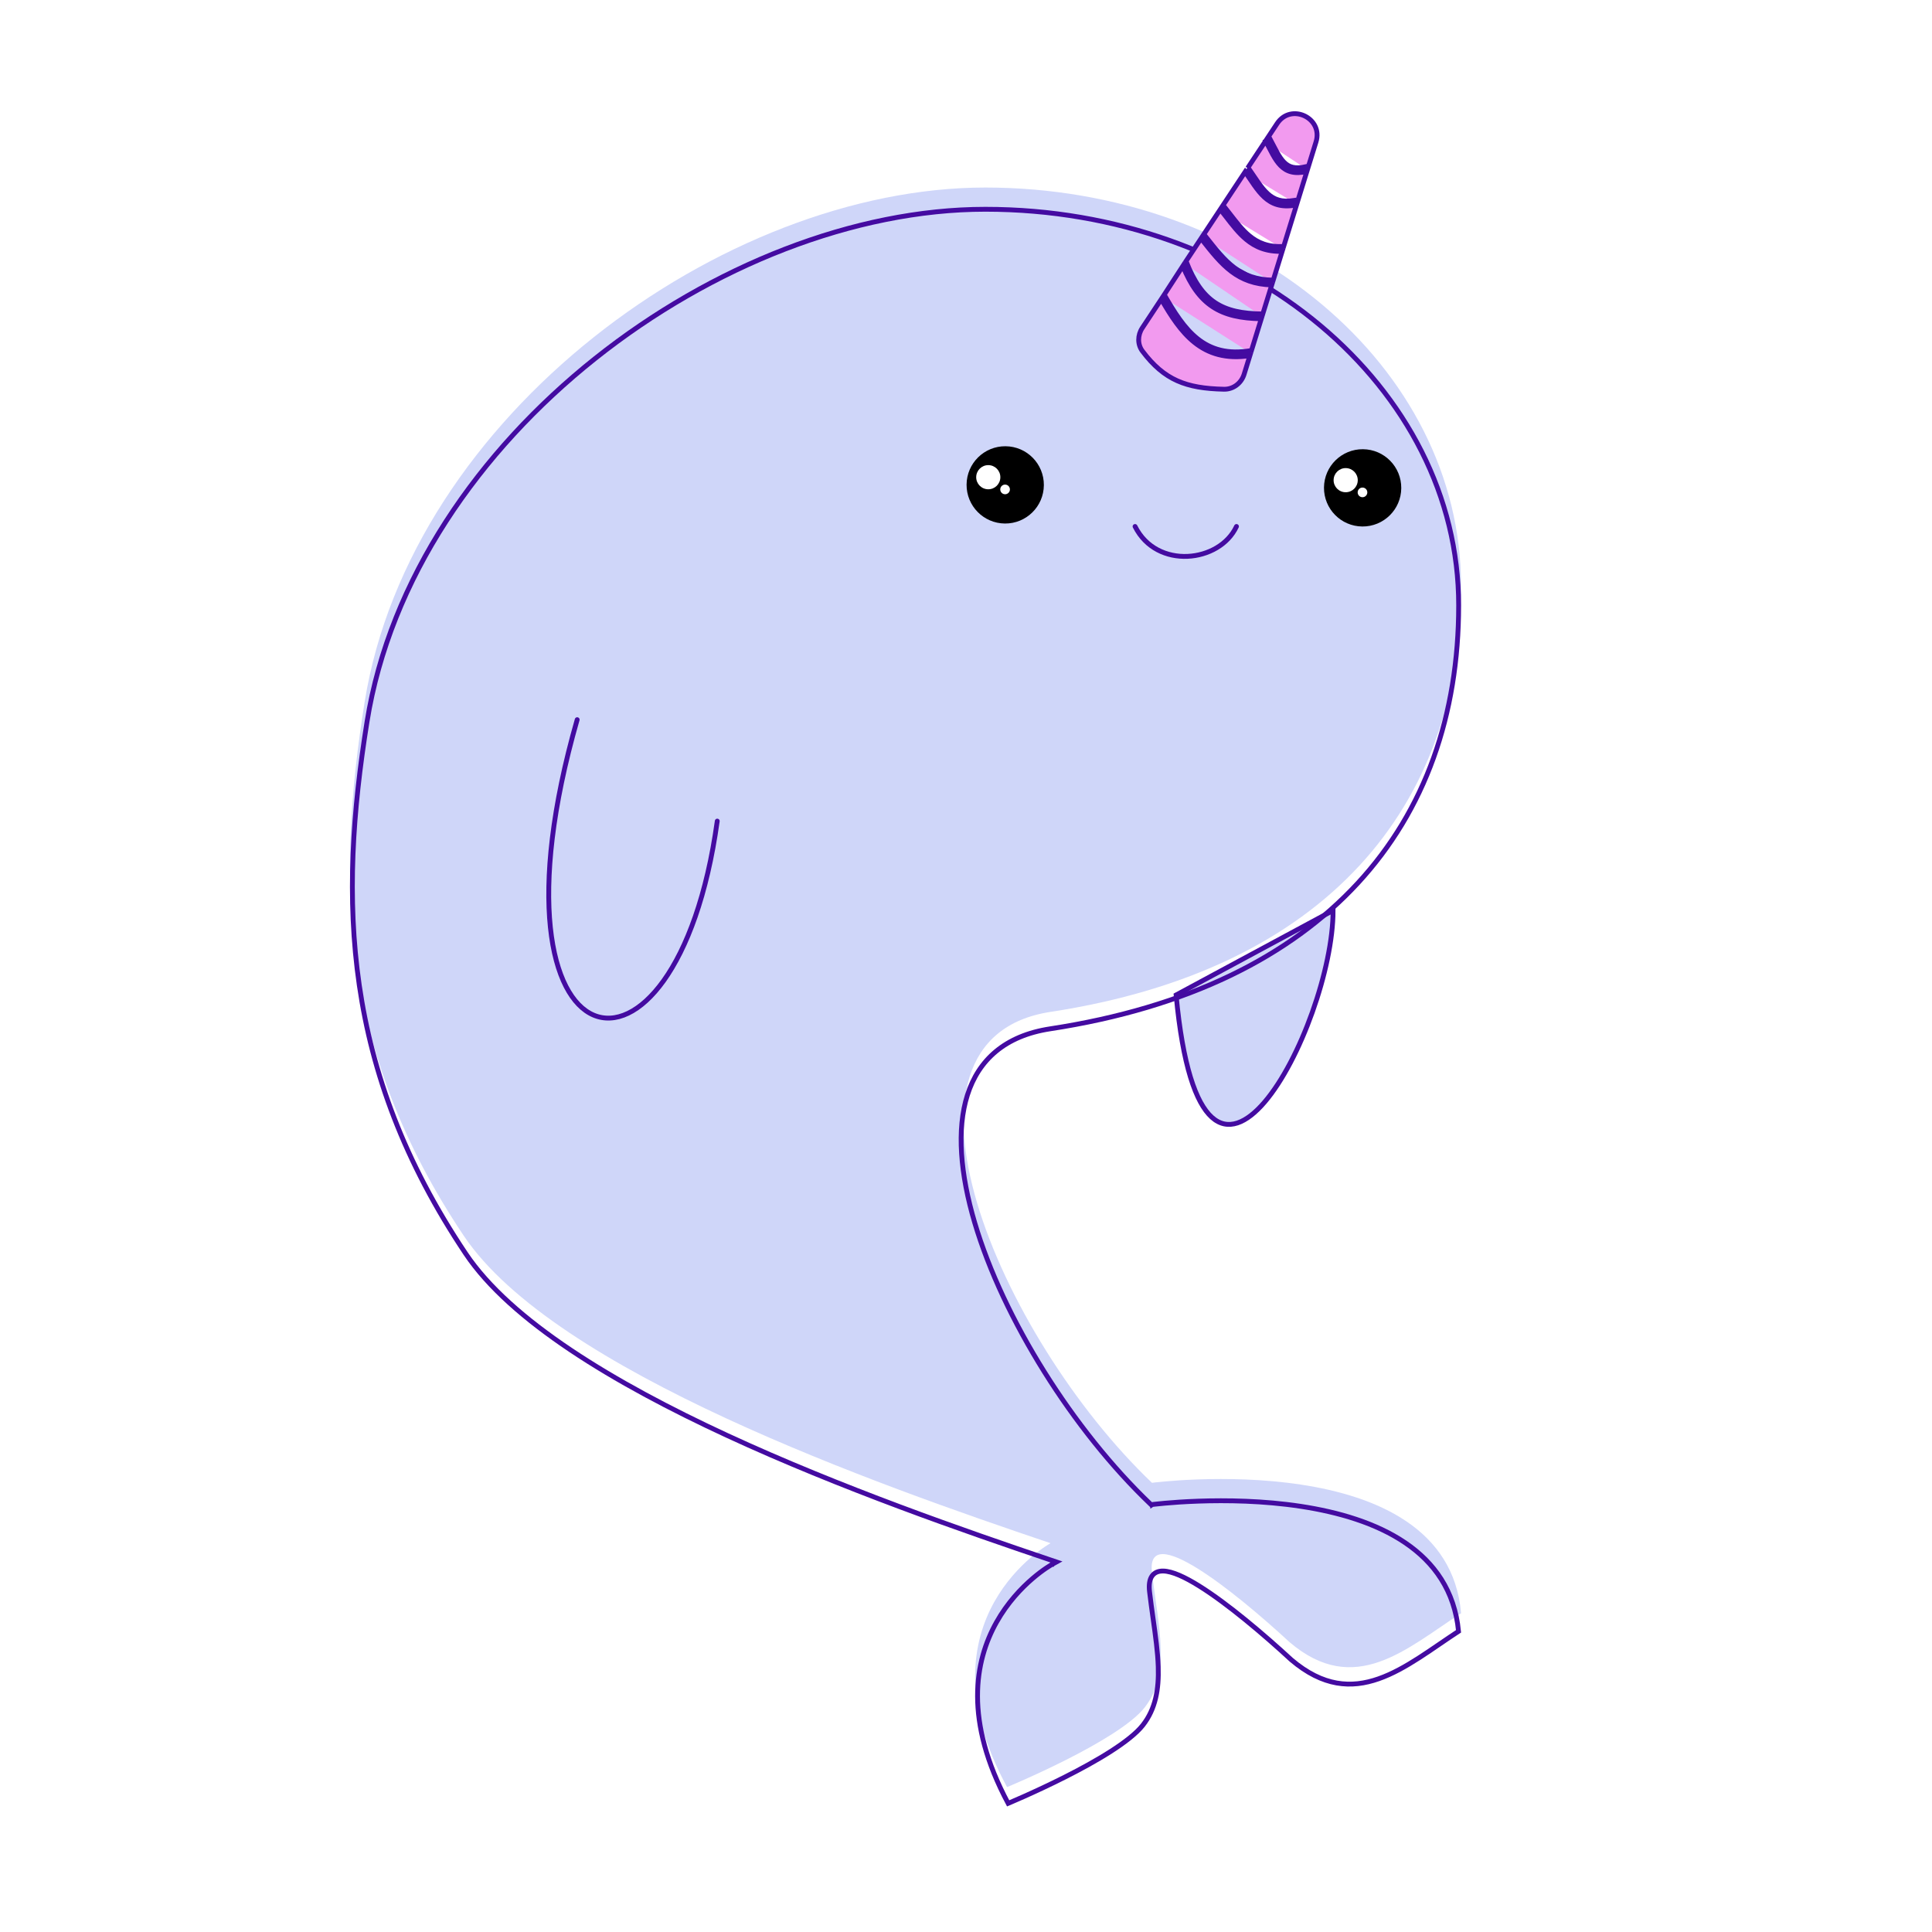 <svg width="100%" height="100%" viewBox="0 0 400 400" fill="none" xmlns="http://www.w3.org/2000/svg">
<g id="Narwhal">
<g clip-path="url(#clip0_257_63)">
<path id="Right_fin" d="M243.5 206C249 264.5 276 212.5 276 188.5L243.5 206Z" fill="#CFD6F9" stroke="#440BA1" stroke-linecap="round"/>
<g id="Body">
<g filter="url(#filter0_i_257_63)">
<path d="M302.5 125.327C302.5 170.89 274.717 204.744 217.5 213.5C180.677 219.135 206.721 280.64 238.5 311C238.5 311 299.5 303 302.5 338C291.26 345.289 280.5 355.5 267 344C255.56 333.435 237.258 318.792 238.5 329.5C239.801 340.712 242.5 350.493 237 357.5C231.5 364.507 208.5 374 208.5 374C189.5 339 217.5 323.5 217.5 323.5C181.561 311.365 114.814 287.912 96 259.827C70.325 221.5 69.571 186.355 75.5 149.327C85 90 149.6 42.827 204 42.827C258.4 42.827 302.5 79.763 302.5 125.327Z" fill="#CFD6F9"/>
</g>
<path d="M217.742 323.937L218.733 323.389L217.66 323.026C199.691 316.959 174.042 308.069 150.538 297.191C138.786 291.752 127.581 285.82 118.146 279.502C108.705 273.18 101.067 266.491 96.415 259.549C70.836 221.365 70.076 186.364 75.994 149.406C80.719 119.895 99.158 93.373 123.224 74.221C147.292 55.067 176.935 43.327 204 43.327C258.211 43.327 302 80.119 302 125.327C302 148.003 295.089 167.73 281.089 182.877C267.087 198.028 245.951 208.641 217.424 213.006C212.749 213.721 209.039 215.329 206.208 217.677C203.375 220.026 201.446 223.095 200.301 226.69C198.017 233.862 198.843 243.142 201.795 253.12C207.702 273.086 222.208 296.127 238.155 311.362L238.328 311.527L238.565 311.496L238.5 311C238.565 311.496 238.565 311.496 238.565 311.496L238.567 311.495L238.575 311.494L238.607 311.49L238.628 311.488C238.655 311.484 238.691 311.48 238.736 311.474C238.85 311.461 239.019 311.44 239.241 311.416C239.686 311.366 240.339 311.297 241.172 311.223C242.838 311.073 245.223 310.898 248.096 310.797C253.843 310.594 261.529 310.688 269.3 311.869C277.078 313.052 284.901 315.317 290.953 319.429C296.917 323.481 301.167 329.326 301.975 337.745C300.695 338.581 299.421 339.451 298.154 340.317L298.019 340.409C296.622 341.364 295.233 342.312 293.839 343.209C291.05 345.005 288.268 346.58 285.432 347.574C282.602 348.566 279.728 348.974 276.749 348.447C273.772 347.919 270.65 346.451 267.332 343.626C261.608 338.341 254.148 332.016 248.258 328.348C246.783 327.43 245.397 326.672 244.153 326.137C242.916 325.606 241.784 325.281 240.83 325.263C239.858 325.245 239.01 325.55 238.483 326.337C237.981 327.089 237.843 328.176 238.003 329.558C238.228 331.493 238.491 333.371 238.747 335.193C239.239 338.702 239.702 342.001 239.801 345.093C239.949 349.762 239.253 353.82 236.607 357.191C235.287 358.873 232.879 360.742 229.957 362.613C227.047 364.476 223.673 366.311 220.462 367.931C217.253 369.551 214.213 370.953 211.976 371.951C210.858 372.449 209.94 372.846 209.303 373.119C209.072 373.217 208.879 373.299 208.725 373.364C199.551 356.213 201.81 343.899 206.311 335.87C208.588 331.808 211.451 328.821 213.748 326.848C214.895 325.862 215.899 325.132 216.614 324.649C216.971 324.407 217.256 324.228 217.45 324.11C217.547 324.051 217.622 324.007 217.671 323.978C217.696 323.964 217.714 323.953 217.726 323.946L217.739 323.939L217.742 323.938L217.742 323.937L217.742 323.937Z" stroke="#440BA1"/>
</g>
<path id="Mouth" d="M235 109C239.5 118 252.5 116.5 256 109" stroke="#440BA1" stroke-linecap="round"/>
<g id="Eyes">
<circle id="eye" cx="208.12" cy="100.39" r="8" transform="rotate(0.476 208.12 100.39)" fill="black"/>
<g id="eye_reflection">
<circle id="big" cx="204.612" cy="98.8" r="2.5" transform="rotate(0.476 204.612 98.8)" fill="white"/>
<path id="small" d="M209.091 101.337C209.087 101.89 208.635 102.334 208.083 102.329C207.531 102.325 207.087 101.873 207.091 101.321C207.096 100.769 207.547 100.325 208.1 100.329C208.652 100.334 209.096 100.785 209.091 101.337Z" fill="white"/>
</g>
<g id="eye_reflection_2">
<circle id="eye_2" cx="282.117" cy="101.005" r="8" transform="rotate(0.476 282.117 101.005)" fill="black"/>
<g id="eye_reflection_3">
<circle id="big_2" cx="278.61" cy="99.415" r="2.5" transform="rotate(0.476 278.61 99.415)" fill="white"/>
<path id="small_2" d="M283.089 101.952C283.084 102.504 282.633 102.948 282.08 102.944C281.528 102.939 281.084 102.488 281.089 101.936C281.093 101.383 281.545 100.939 282.097 100.944C282.649 100.948 283.093 101.4 283.089 101.952Z" fill="white"/>
</g>
</g>
</g>
<path id="Tusk" d="M240.735 61.486C244.793 68.533 249.072 74.727 258.939 73.099M245.223 54.575C248.488 62.797 252.834 65.396 261.292 65.497M254.236 44.582C257.22 48.448 259.791 51.777 265.613 51.532M259.042 36.528C261.472 40.137 263.251 42.779 268 42M263.081 30.117C264.862 33.575 266.129 36.036 270.5 35M249.177 49.225C253.295 54.461 256.356 58.352 263.458 58.496M241.042 61.016L244.89 55.087C246.511 59.059 248.425 61.763 251.014 63.485C253.653 65.24 256.926 65.93 261.138 65.995L259.105 72.563C254.15 73.439 250.678 72.313 247.933 70.125C245.166 67.919 243.105 64.612 241.042 61.016ZM251.568 62.652C249.078 60.996 247.198 58.301 245.559 54.062L248.66 49.377C248.709 49.438 248.757 49.5 248.805 49.561C250.866 52.182 252.713 54.529 254.963 56.218C257.173 57.878 259.761 58.895 263.304 58.993L261.446 64.999C257.175 64.963 254.037 64.294 251.568 62.652ZM249.393 48.691L248.811 49.149L252.645 43.356C253.043 43.856 253.432 44.359 253.816 44.857C255.16 46.598 256.459 48.282 258.006 49.564C259.913 51.146 262.208 52.136 265.457 52.038L263.612 57.999C260.121 57.953 257.659 56.992 255.563 55.419C253.42 53.81 251.646 51.555 249.547 48.886L249.393 48.691ZM253.391 42.688L252.747 43.202L257.793 35.579C258.082 35.997 258.358 36.407 258.628 36.808L258.667 36.865C259.01 37.376 259.345 37.872 259.678 38.343C260.343 39.281 261.017 40.138 261.779 40.833C262.547 41.532 263.409 42.072 264.449 42.372C265.488 42.672 266.674 42.724 268.081 42.493L267.919 41.507C266.626 41.718 265.594 41.661 264.726 41.411C263.861 41.161 263.13 40.711 262.453 40.094C261.77 39.472 261.146 38.685 260.494 37.764C260.169 37.306 259.841 36.819 259.496 36.307L259.456 36.247C259.124 35.755 258.778 35.24 258.41 34.714L258.328 34.771L264.413 25.578C267.284 21.24 274.002 24.423 272.464 29.392L270.599 35.419L270.385 34.514C269.229 34.788 268.342 34.796 267.629 34.625C266.924 34.455 266.354 34.101 265.843 33.585C265.326 33.063 264.871 32.377 264.406 31.55C264.116 31.035 263.834 30.487 263.533 29.902C263.345 29.538 263.151 29.16 262.942 28.766L262.058 29.234C262.254 29.603 262.444 29.972 262.63 30.333C262.939 30.933 263.237 31.512 263.534 32.04C264.014 32.894 264.521 33.671 265.133 34.289C265.753 34.915 266.481 35.377 267.396 35.597C268.294 35.813 269.334 35.786 270.575 35.496L265.77 51.024C262.585 51.197 260.434 50.279 258.644 48.794C257.191 47.59 255.984 46.027 254.656 44.306C254.249 43.78 253.831 43.238 253.391 42.688ZM258.775 73.631L257.58 77.492C257.007 79.343 255.319 80.627 253.411 80.585C249.466 80.5 246.381 80.021 243.723 78.829C241.072 77.641 238.804 75.726 236.527 72.698C235.485 71.313 235.512 69.393 236.494 67.906L240.427 61.952C242.408 65.381 244.496 68.664 247.31 70.907C250.196 73.208 253.815 74.392 258.775 73.631Z" fill="#F29AEF" stroke="#440BA1"/>
<g id="Left_fin" filter="url(#filter1_d_257_63)">
<path d="M119.5 147C98.434 220.626 140 229.5 148.5 168" stroke="#440BA1" stroke-linecap="round"/>
</g>
</g>
</g>
<defs>
<filter id="filter0_i_257_63" x="72.456" y="38.827" width="230.044" height="335.173" filterUnits="userSpaceOnUse" color-interpolation-filters="sRGB">
<feFlood flood-opacity="0" result="BackgroundImageFix"/>
<feBlend mode="normal" in="SourceGraphic" in2="BackgroundImageFix" result="shape"/>
<feColorMatrix in="SourceAlpha" type="matrix" values="0 0 0 0 0 0 0 0 0 0 0 0 0 0 0 0 0 0 127 0" result="hardAlpha"/>
<feOffset dy="-4"/>
<feGaussianBlur stdDeviation="2.5"/>
<feComposite in2="hardAlpha" operator="arithmetic" k2="-1" k3="1"/>
<feColorMatrix type="matrix" values="0 0 0 0 0.397 0 0 0 0 0.387 0 0 0 0 0.93 0 0 0 1 0"/>
<feBlend mode="normal" in2="shape" result="effect1_innerShadow_257_63"/>
</filter>
<filter id="filter1_d_257_63" x="111.11" y="146.5" width="39.89" height="66.794" filterUnits="userSpaceOnUse" color-interpolation-filters="sRGB">
<feFlood flood-opacity="0" result="BackgroundImageFix"/>
<feColorMatrix in="SourceAlpha" type="matrix" values="0 0 0 0 0 0 0 0 0 0 0 0 0 0 0 0 0 0 127 0" result="hardAlpha"/>
<feOffset dy="2"/>
<feGaussianBlur stdDeviation="1"/>
<feComposite in2="hardAlpha" operator="out"/>
<feColorMatrix type="matrix" values="0 0 0 0 0.396 0 0 0 0 0.388 0 0 0 0 0.929 0 0 0 1 0"/>
<feBlend mode="normal" in2="BackgroundImageFix" result="effect1_dropShadow_257_63"/>
<feBlend mode="normal" in="SourceGraphic" in2="effect1_dropShadow_257_63" result="shape"/>
</filter>
<clipPath id="clip0_257_63">
<rect width="400" height="400" fill="white"/>
</clipPath>
</defs>
</svg>
